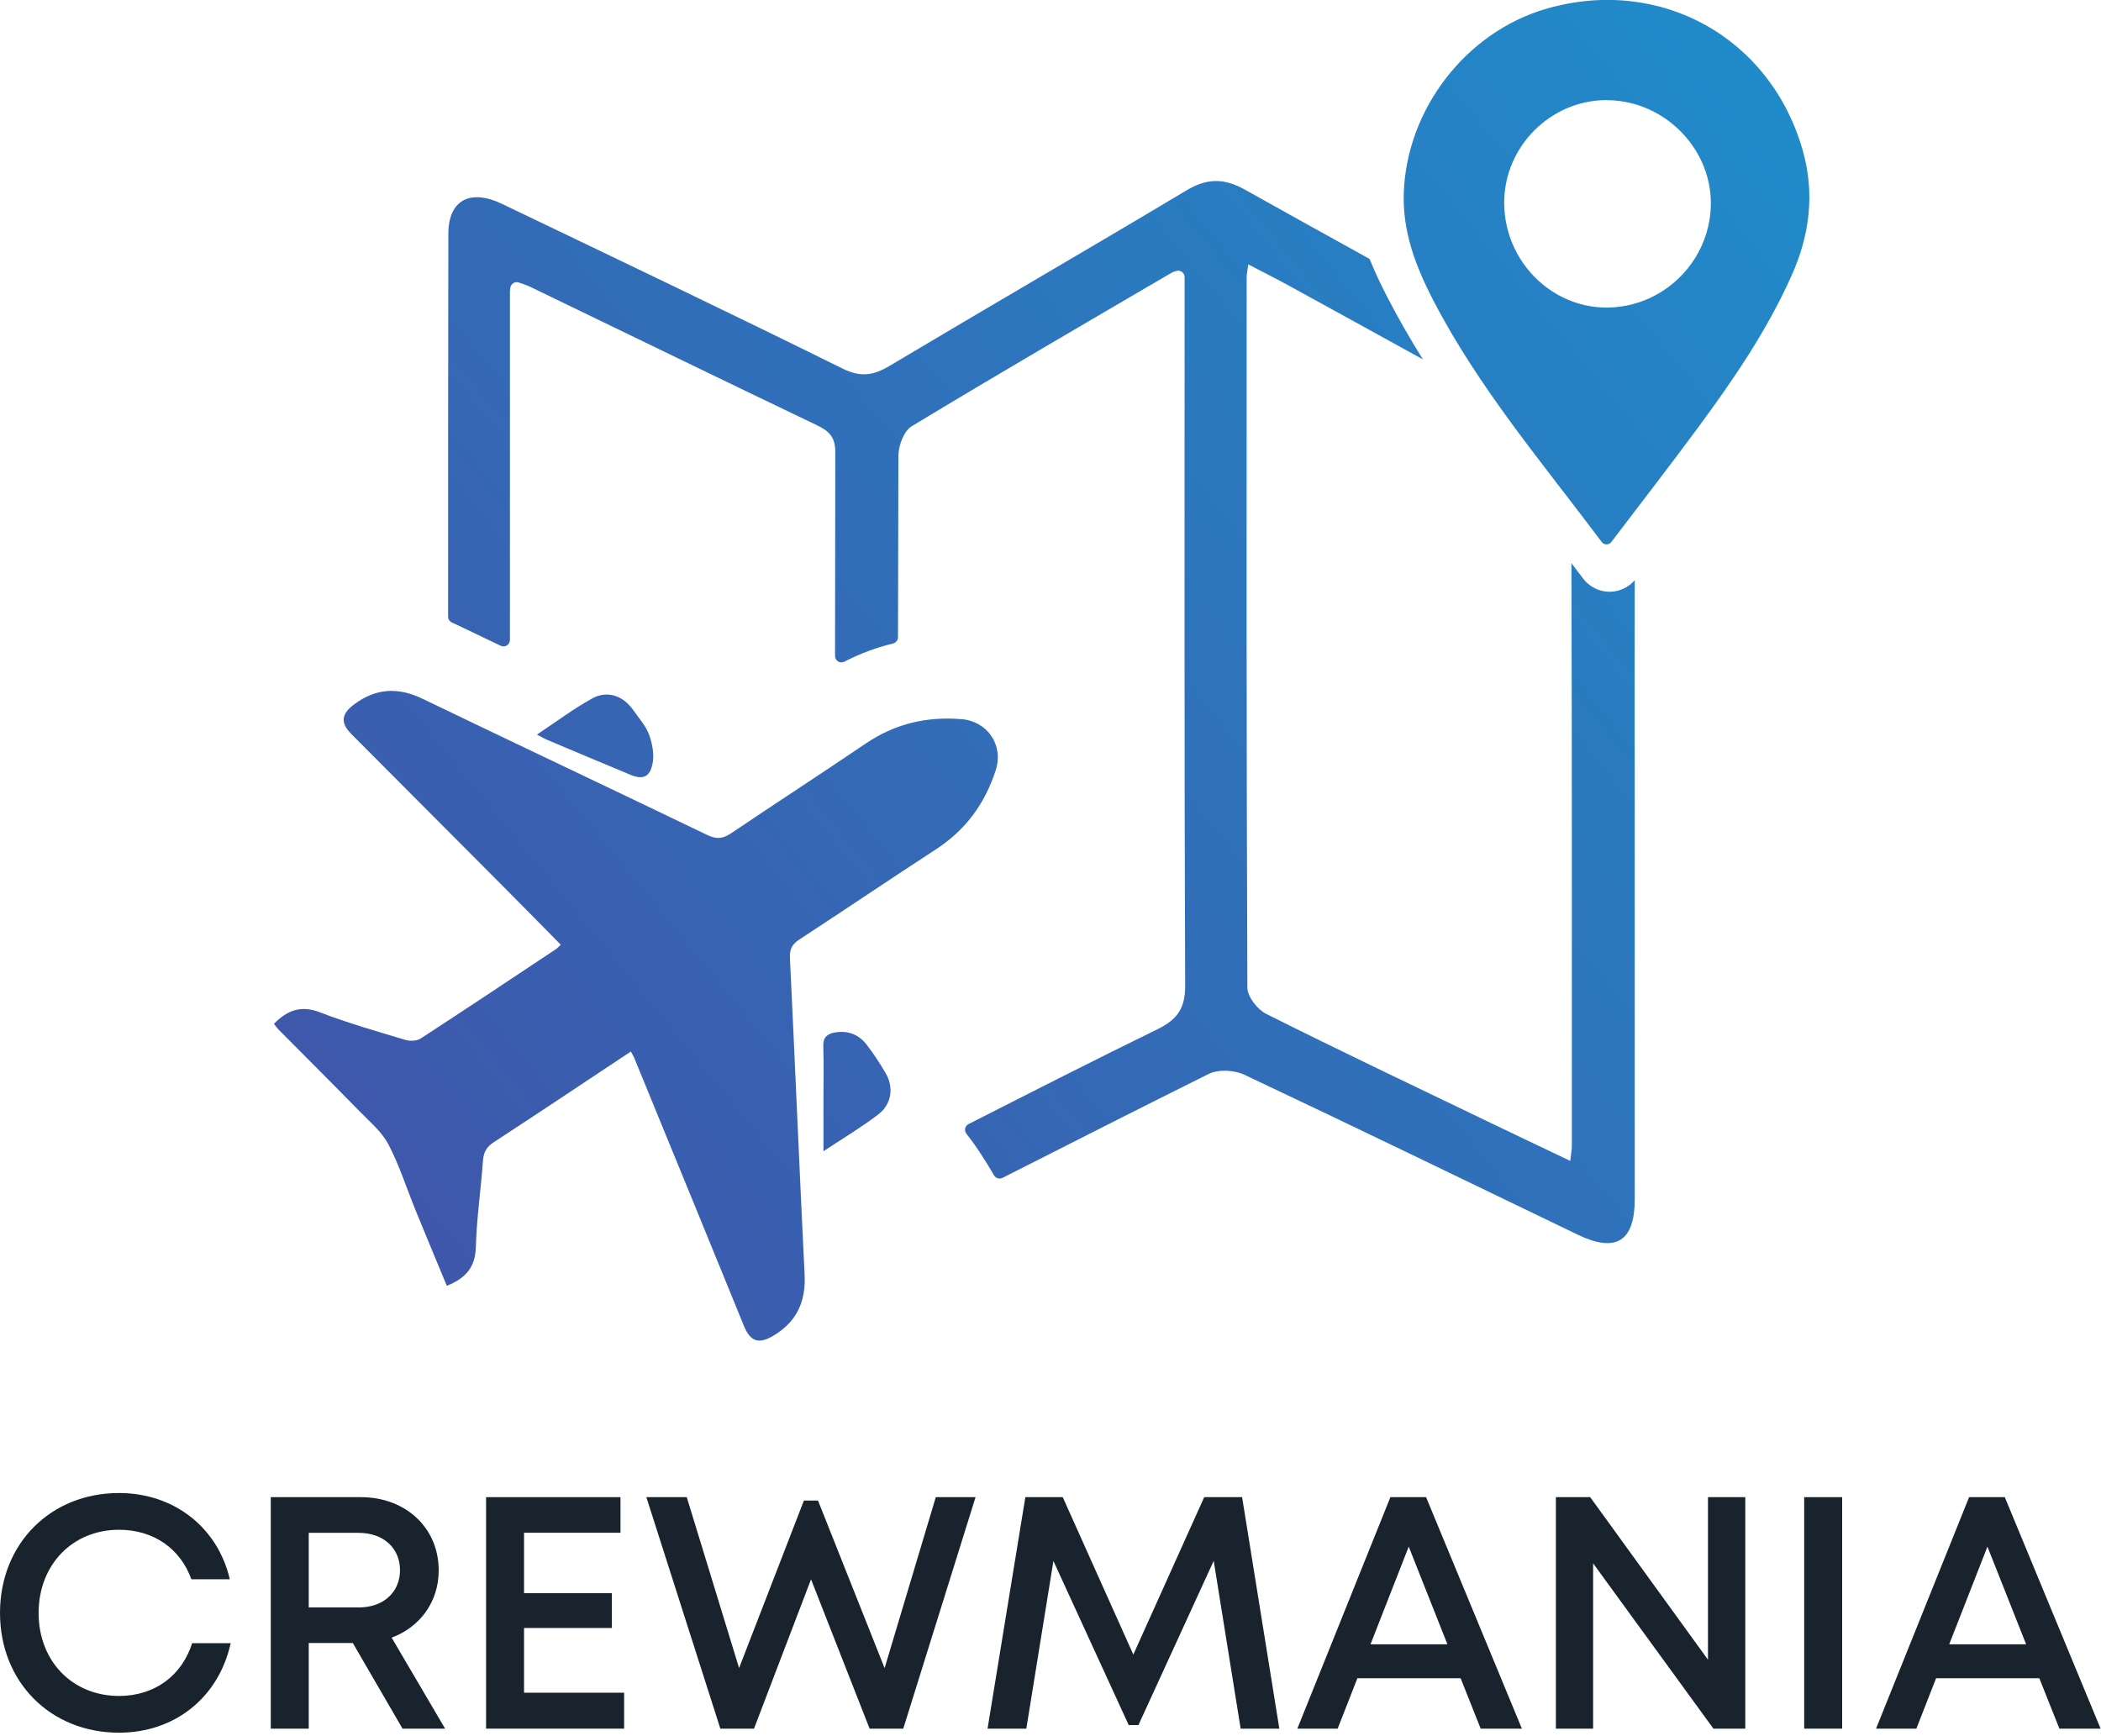<svg width="259" height="214" viewBox="0 0 259 214" fill="none" xmlns="http://www.w3.org/2000/svg">
<g clip-path="url(#clip0_4_58)">
<path d="M0 198.87C0 190.33 6.23 184.08 14.67 184.08C21.42 184.08 26.83 188.29 28.33 194.71H23.59C22.23 190.91 18.9 188.61 14.67 188.61C8.95 188.61 4.76 192.91 4.76 198.87C4.76 204.83 8.95 209.1 14.67 209.1C19.03 209.1 22.4 206.64 23.69 202.59H28.44C26.96 209.3 21.54 213.63 14.67 213.63C6.22 213.63 0 207.38 0 198.86L0 198.87Z" fill="#18232D"/>
<path d="M43.47 202.57H38.06V213.13H33.38V184.59H44.49C49.99 184.59 54.08 188.35 54.08 193.62C54.08 197.51 51.77 200.61 48.28 201.91L54.87 213.13H49.62L43.49 202.57H43.47ZM38.06 198.19H44.21C47.31 198.19 49.31 196.27 49.31 193.59C49.31 190.91 47.31 188.99 44.21 188.99H38.06V198.2V198.19Z" fill="#18232D"/>
<path d="M76.94 208.7V213.13H59.92V184.59H76.49V188.98H64.6V196.43H75.43V200.72H64.6V208.7H76.94Z" fill="#18232D"/>
<path d="M120.26 184.59L111.35 213.13H107.2L99.98 194.72L92.95 213.13H88.8L79.68 184.59H84.66L91.11 205.66L99.1 185.01H100.84L109.05 205.67L115.36 184.59H120.27H120.26Z" fill="#18232D"/>
<path d="M152.94 213.13L149.62 192.44L140.34 212.69H139.14L129.86 192.46L126.52 213.13H121.74L126.4 184.59H131.01L139.71 204L148.45 184.59H153.12L157.71 213.13H152.93H152.94Z" fill="#18232D"/>
<path d="M180.06 206.92H167.33L164.9 213.13H159.93L171.4 184.59H175.8L187.61 213.13H182.53L180.06 206.92ZM168.95 202.73H178.43L173.66 190.69L168.95 202.73Z" fill="#18232D"/>
<path d="M215.15 184.59V213.13H211.22L196.39 192.75V213.13H191.8V184.59H196.03L210.55 204.63V184.59H215.14H215.15Z" fill="#18232D"/>
<path d="M222.41 184.59H227.09V213.13H222.41V184.59Z" fill="#18232D"/>
<path d="M251.4 206.92H238.67L236.24 213.13H231.27L242.74 184.59H247.14L258.95 213.13H253.87L251.4 206.92ZM240.29 202.73H249.77L245 190.69L240.29 202.73Z" fill="#18232D"/>
<path d="M118.52 88.67C114.23 88.31 110.31 89.24 106.71 91.68C101.23 95.4 95.66 99 90.17 102.71C89.14 103.41 88.35 103.51 87.19 102.95C75.5 97.32 63.77 91.78 52.08 86.15C49.07 84.7 46.34 84.84 43.66 86.84C42.1 88 41.92 89.09 43.29 90.48C49.54 96.77 55.81 103.04 62.06 109.32C64.41 111.68 66.75 114.07 69.13 116.48C68.86 116.73 68.72 116.9 68.55 117.01C62.99 120.71 57.43 124.42 51.83 128.06C51.36 128.36 50.53 128.38 49.96 128.21C46.44 127.15 42.88 126.14 39.46 124.82C37.11 123.91 35.42 124.55 33.77 126.23C33.97 126.48 34.14 126.74 34.35 126.95C37.71 130.34 41.1 133.71 44.43 137.12C45.67 138.39 47.11 139.6 47.9 141.13C49.25 143.72 50.14 146.55 51.25 149.27C52.51 152.36 53.8 155.44 55.08 158.53C57.37 157.62 58.59 156.28 58.66 153.77C58.76 150.2 59.28 146.65 59.54 143.09C59.62 142.04 60 141.39 60.88 140.82C66.08 137.43 71.24 133.98 76.41 130.55C76.84 130.27 77.27 129.98 77.77 129.65C77.97 130.03 78.11 130.24 78.2 130.47C80.65 136.44 83.09 142.41 85.54 148.38C87.61 153.43 89.66 158.49 91.73 163.53C92.52 165.44 93.57 165.73 95.31 164.7C98.19 163 99.35 160.52 99.19 157.19C98.55 144.18 98.01 131.16 97.38 118.15C97.33 117.07 97.61 116.44 98.53 115.84C104.17 112.16 109.74 108.38 115.39 104.71C119.04 102.34 121.41 99.08 122.74 94.99C123.75 91.89 121.77 88.94 118.51 88.66L118.52 88.67Z" fill="url(#paint0_linear_4_58)"/>
<path d="M106.82 128.78C105.85 127.53 104.5 127.02 102.91 127.3C101.98 127.47 101.45 127.89 101.49 128.99C101.57 131.19 101.51 133.39 101.51 135.6C101.51 137.62 101.51 139.64 101.51 141.94C103.94 140.33 106.18 139 108.25 137.42C109.92 136.15 110.21 134.07 109.18 132.32C108.47 131.1 107.69 129.9 106.82 128.78Z" fill="url(#paint1_linear_4_58)"/>
<path d="M77.56 95.47C79.2 96.16 80.09 95.89 80.44 94.17C80.67 93.04 80.43 91.71 80.02 90.6C79.62 89.5 78.76 88.55 78.07 87.56C76.82 85.77 74.88 85.08 72.99 86.12C70.68 87.4 68.55 89 66.19 90.57C66.7 90.83 67.04 91.04 67.41 91.2C70.79 92.63 74.17 94.05 77.56 95.46V95.47Z" fill="url(#paint2_linear_4_58)"/>
<path d="M197.44 66.82C197.74 67.22 198.34 67.22 198.64 66.82C202.22 62.11 205.85 57.43 209.36 52.67C213.73 46.74 217.88 40.67 220.89 33.9C223.09 28.96 223.72 23.88 222.26 18.65C218.33 4.6 204.62 -2.99 190.59 1.09C180.69 3.97 173.4 13.49 173.05 23.79C172.89 28.6 174.53 32.84 176.65 36.96C182.24 47.77 190.09 57 197.44 66.81V66.82ZM198.02 12.35C206.24 12.33 212.92 20.34 210.35 28.77C209.05 33.04 205.57 36.39 201.25 37.51C192.94 39.66 185.38 33.1 185.43 24.91C185.47 18.04 191.16 12.36 198.02 12.34V12.35Z" fill="url(#paint3_linear_4_58)"/>
<path d="M201.54 71.52C200.76 72.42 199.62 72.96 198.43 72.96H198.41C197.13 72.96 195.91 72.34 195.14 71.31C194.67 70.68 194.19 70.06 193.72 69.44C193.79 93.38 193.77 117.31 193.77 141.25C193.77 141.76 193.67 142.26 193.57 143.13C189.84 141.35 186.35 139.7 182.87 138.02C173.92 133.71 164.95 129.45 156.08 125C155.01 124.46 153.78 122.88 153.77 121.78C153.65 92.58 153.67 63.39 153.68 34.19C153.68 33.79 153.78 33.4 153.88 32.6C155.71 33.56 157.32 34.35 158.89 35.22C164.4 38.25 169.91 41.27 175.41 44.31C173.86 41.83 172.39 39.29 171.04 36.67C170.28 35.19 169.51 33.61 168.84 31.93C163.71 29.09 158.58 26.24 153.46 23.38C150.88 21.94 148.78 21.96 146.25 23.48C134.11 30.74 121.86 37.83 109.71 45.08C107.69 46.29 106.13 46.56 103.84 45.43C89.91 38.54 75.88 31.85 61.87 25.13C57.94 23.25 55.27 24.69 55.27 28.82C55.25 44.56 55.23 60.29 55.24 76.03C55.24 76.35 55.43 76.63 55.72 76.76C55.96 76.86 56.2 76.97 56.44 77.09C58.2 77.94 59.96 78.78 61.73 79.62C62.25 79.87 62.86 79.49 62.86 78.91C62.86 64.63 62.86 50.34 62.86 36.06C62.86 35.87 62.88 35.69 62.91 35.48C62.98 34.99 63.47 34.67 63.94 34.83C64.47 35.01 64.97 35.17 65.44 35.4C77.19 41.07 88.92 46.79 100.69 52.42C102.21 53.15 102.98 53.89 102.97 55.75C102.95 64.13 102.95 72.5 102.94 80.88C102.94 81.47 103.56 81.85 104.08 81.58C106.01 80.59 108.01 79.84 110.09 79.34C110.44 79.25 110.7 78.94 110.7 78.58C110.71 71.12 110.73 63.66 110.75 56.2C110.75 54.95 111.43 53.13 112.38 52.56C123 46.13 133.73 39.89 144.44 33.62C144.6 33.52 144.79 33.46 145.03 33.4C145.53 33.27 146.03 33.64 146.03 34.16V36.87C146.03 65.08 145.99 93.29 146.1 121.51C146.11 124.31 145.16 125.68 142.7 126.89C134.95 130.68 127.25 134.6 119.4 138.59C119.22 138.68 119.09 138.84 119.01 139.03C118.91 139.28 118.97 139.57 119.13 139.78C120.42 141.41 121.5 143.15 122.55 144.92C122.76 145.28 123.22 145.41 123.59 145.22C132.05 140.94 140.5 136.63 149 132.41C150.18 131.82 152.15 131.92 153.38 132.5C167.14 138.99 180.83 145.65 194.54 152.25C199.21 154.49 201.52 153.04 201.52 147.88C201.53 132.2 201.52 116.52 201.52 100.83C201.52 91.07 201.5 81.31 201.52 71.55L201.54 71.52Z" fill="url(#paint4_linear_4_58)"/>
</g>
<defs>
<linearGradient id="paint0_linear_4_58" x1="228.53" y1="-4.37" x2="36.64" y2="152.72" gradientUnits="userSpaceOnUse">
<stop stop-color="#1E8FCC"/>
<stop offset="1" stop-color="#4054A9"/>
</linearGradient>
<linearGradient id="paint1_linear_4_58" x1="246.11" y1="17.11" x2="54.23" y2="174.2" gradientUnits="userSpaceOnUse">
<stop stop-color="#1E8FCC"/>
<stop offset="1" stop-color="#4054A9"/>
</linearGradient>
<linearGradient id="paint2_linear_4_58" x1="213.87" y1="-22.27" x2="21.98" y2="134.82" gradientUnits="userSpaceOnUse">
<stop stop-color="#1E8FCC"/>
<stop offset="1" stop-color="#4054A9"/>
</linearGradient>
<linearGradient id="paint3_linear_4_58" x1="233.13" y1="1.25" x2="41.24" y2="158.34" gradientUnits="userSpaceOnUse">
<stop stop-color="#1E8FCC"/>
<stop offset="1" stop-color="#4054A9"/>
</linearGradient>
<linearGradient id="paint4_linear_4_58" x1="234.01" y1="2.33" x2="42.13" y2="159.42" gradientUnits="userSpaceOnUse">
<stop stop-color="#1E8FCC"/>
<stop offset="1" stop-color="#4054A9"/>
</linearGradient>
<clipPath id="clip0_4_58">
<rect width="258.95" height="213.63" fill="white"/>
</clipPath>
</defs>
</svg>
